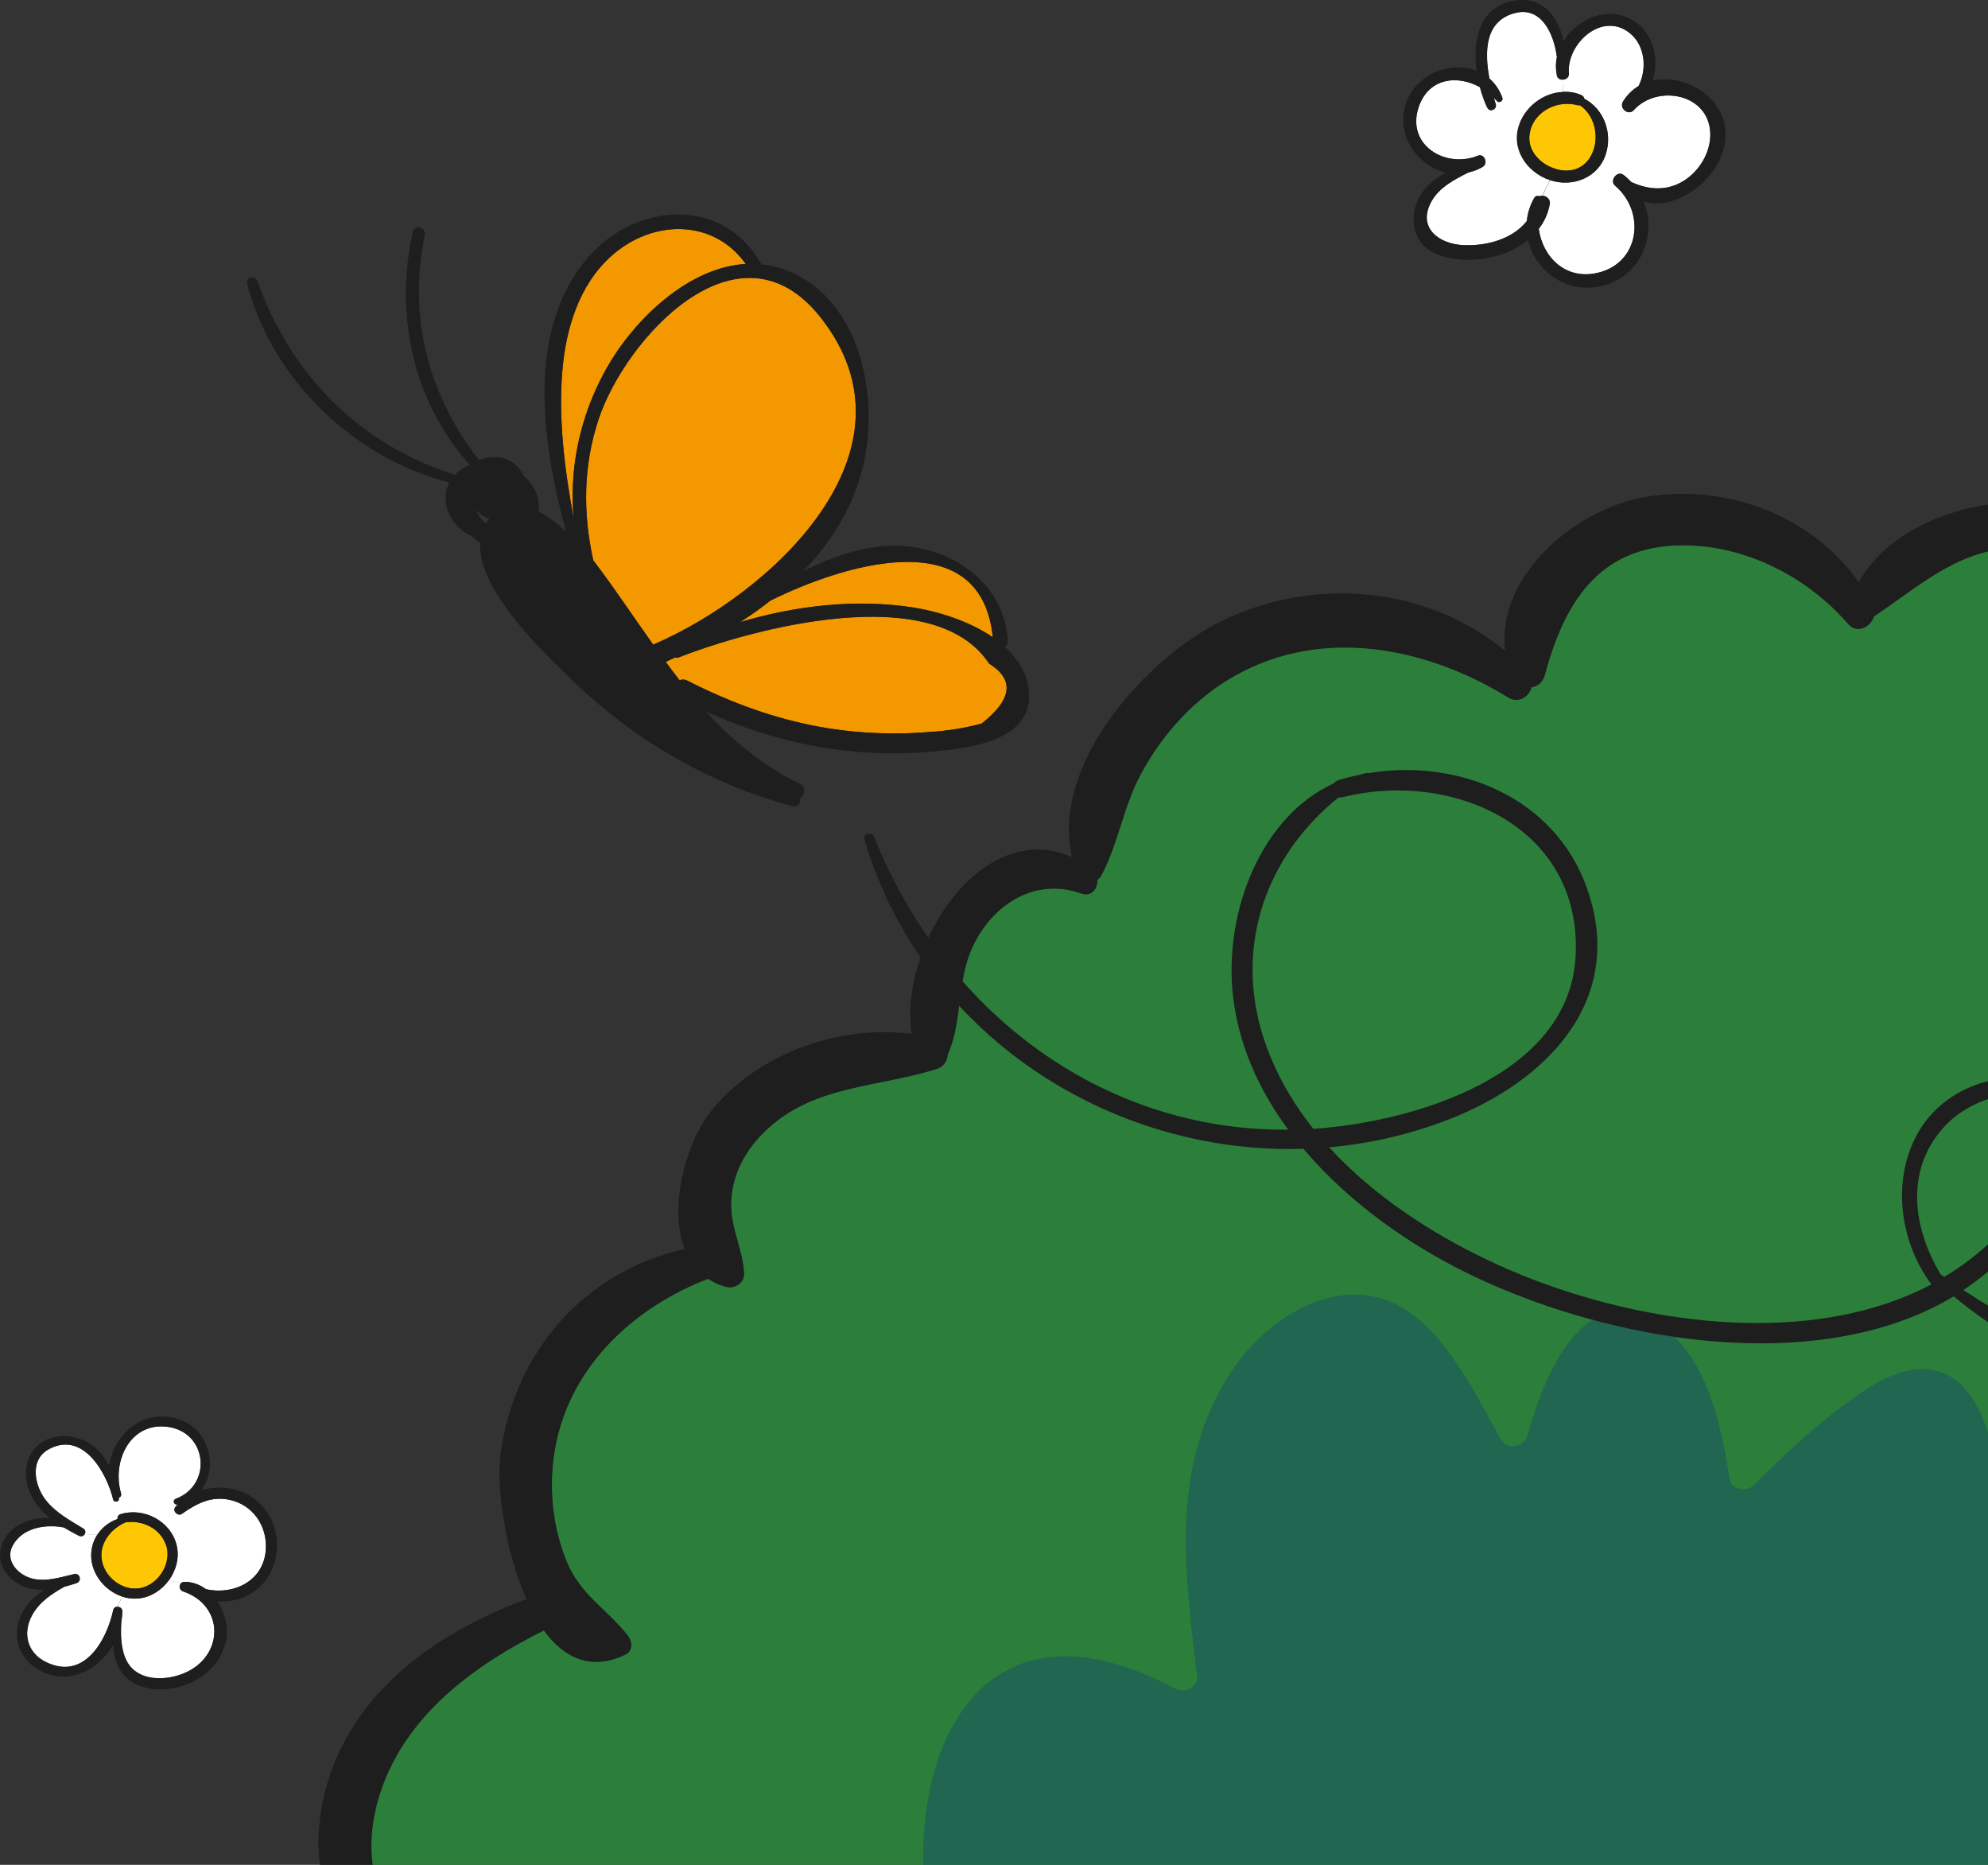 <svg width="306" height="287" viewBox="0 0 306 287" fill="none" xmlns="http://www.w3.org/2000/svg">
<rect x="0" y="0" width="306" height="287" fill="#333333" stroke="none"/>
<path d="M392.063 143.689C391.532 130.508 389.241 117.394 386.12 104.578C379.812 104.678 373.504 106.238 368.092 109.459C363.012 112.48 359.991 118.954 354.812 121.245C353.849 121.677 352.255 121.444 352.056 120.116C351.824 118.522 352.056 116.962 352.62 115.501C349.566 111.285 344.785 108.496 339.44 108.263C337.979 108.197 336.451 107.267 336.086 105.707C333.629 94.75 325.395 85.72 313.841 84.392C302.918 83.163 296.577 89.339 288.409 94.85C287.911 96.51 285.82 97.606 284.425 95.979C278.084 88.675 268.522 83.794 258.727 83.894C245.912 84.026 240.666 92.924 237.744 103.881C237.445 105.01 236.615 105.607 235.719 105.74C235.321 107.201 233.694 108.33 232.1 107.3C219.55 99.565 203.713 96.377 190.266 103.848C183.991 107.334 179.011 112.779 175.592 119.087C172.902 124.1 172.139 129.778 169.483 134.725C169.317 135.023 169.117 135.223 168.885 135.389C168.951 136.717 168.022 138.045 166.395 137.48C159.024 134.857 152.351 139.439 149.462 146.179C147.271 151.259 148.101 157.368 145.843 162.282C145.777 163.211 145.212 164.141 144.183 164.473C135.186 167.361 125.557 166.93 118.153 173.67C114.8 176.724 112.576 180.742 112.509 185.323C112.476 189.075 114.335 192.296 114.501 195.981C114.568 197.375 113.074 198.371 111.779 198.039C110.683 197.741 109.787 197.309 108.957 196.778C98.166 200.928 88.804 209.228 85.882 220.716C84.255 227.124 84.687 234.063 87.144 240.172C89.302 245.484 93.286 247.476 96.606 251.692C97.27 252.556 97.403 254.017 96.241 254.614C90.895 257.204 86.745 255.079 83.691 250.896C73.166 256.141 63.139 263.446 58.922 274.668C56.399 281.408 56.266 288.977 60.383 295.12C64.633 301.461 70.775 302.856 77.681 304.516C78.544 304.715 79.142 305.478 79.408 306.308C103.744 302.324 128.612 301.694 153.214 300.266C178.679 298.772 204.145 297.211 229.643 296.016C279.047 293.725 329.844 291.766 378.982 299.137C378.982 291.833 381.705 283.599 382.667 276.992C384.261 266.035 385.589 255.013 386.652 243.99C388.71 222.741 389.673 201.393 391.765 180.144C389.806 168.291 392.528 155.675 392.03 143.656L392.063 143.689Z" fill="#2B7F3B"/>
<path d="M354.314 185.357C333.962 190.337 319.021 206.274 311.451 225.365C310.721 227.191 307.534 227.788 307.135 225.365C305.044 212.914 298.603 206.208 286.883 214.076C280.641 218.226 275.229 223.306 269.95 228.585C268.854 229.648 266.464 229.316 266.198 227.589C265.036 219.488 262.579 207.868 254.677 203.419C243.157 196.978 237.479 212.582 235.089 220.949C234.557 222.775 231.968 223.207 231.005 221.48C227.419 215.139 223.734 207.37 217.957 202.721C207.93 194.62 195.347 201.925 189.205 211.586C180.074 225.995 182.332 241.899 184.258 257.968C184.457 259.761 182.232 260.624 180.871 259.894C147.803 242.198 137.212 275.399 144.117 300.798C147.172 300.632 150.193 300.466 153.248 300.3C178.713 298.806 204.178 297.245 229.677 296.05C279.08 293.759 329.878 291.8 379.016 299.171C379.016 291.867 381.738 283.633 382.701 277.026C384.295 266.069 385.623 255.047 386.685 244.024C388.279 227.722 389.209 211.354 390.503 195.052C380.211 186.884 364.972 182.768 354.314 185.357Z" fill="#206650"/>
<path d="M399.534 140.469C398.272 127.089 395.218 114.473 390.171 102.122C390.238 101.259 389.939 100.395 389.208 99.93C388.644 99.001 387.615 98.934 386.718 99.366C378.949 98.204 371.579 99.565 364.639 103.649C361.817 105.309 358.265 107.766 355.642 110.721C352.82 105.774 348.238 102.719 342.195 101.69C338.676 89.24 328.317 79.279 315.236 77.487C305.243 76.125 291.298 80.143 286.119 89.605C278.914 79.379 265.799 74.399 253.382 76.457C242.625 78.25 230.341 88.476 231.669 100.163C219.683 90.269 202.418 88.642 188.241 95.482C176.555 101.126 161.68 117.527 165.001 131.903C151.156 125.761 138.307 145.483 140.332 159.128C128.977 157.601 115.996 162.382 109.123 171.446C105.604 176.094 102.881 185.822 105.404 192.23C90.066 195.616 78.976 208.067 77.017 224.103C76.453 228.784 77.681 238.645 81.035 246.115C64.965 252.025 50.456 263.28 49.062 281.84C48.033 295.452 59.952 313.879 74.892 310.426C75.258 310.891 75.789 311.223 76.453 311.256C101.952 312.949 127.749 310.659 153.247 309.331C178.713 308.002 204.178 306.575 229.677 305.38C280.64 302.989 330.874 303.819 381.705 308.169C382.037 308.169 382.369 308.168 382.668 308.135C383.365 308.202 384.029 307.969 384.593 307.338C390.536 300.333 390.271 288.248 391.499 279.449C392.993 268.825 394.255 258.134 395.251 247.443C397.409 224.601 398.638 201.626 396.513 178.75C401.725 167.395 400.63 152.388 399.501 140.469H399.534ZM391.798 180.178C389.706 201.427 388.777 222.742 386.685 244.024C385.623 255.047 384.295 266.069 382.701 277.026C381.738 283.633 379.016 291.867 379.016 299.171C329.911 291.8 279.113 293.759 229.677 296.05C204.178 297.245 178.713 298.806 153.247 300.3C128.645 301.727 103.744 302.358 79.441 306.342C79.175 305.512 78.578 304.749 77.715 304.55C70.809 302.889 64.667 301.495 60.417 295.154C56.3 289.011 56.433 281.442 58.956 274.702C63.172 263.48 73.199 256.175 83.724 250.93C86.779 255.113 90.929 257.238 96.274 254.648C97.469 254.084 97.337 252.59 96.639 251.726C93.319 247.543 89.335 245.518 87.177 240.206C84.72 234.097 84.288 227.124 85.915 220.75C88.837 209.262 98.2 200.962 108.99 196.812C109.82 197.343 110.717 197.808 111.812 198.073C113.107 198.405 114.601 197.409 114.535 196.015C114.369 192.329 112.51 189.142 112.543 185.357C112.576 180.775 114.834 176.758 118.187 173.704C125.591 166.931 135.219 167.362 144.217 164.507C145.279 164.175 145.844 163.245 145.877 162.316C148.101 157.402 147.304 151.293 149.496 146.213C152.384 139.473 159.091 134.891 166.428 137.514C168.022 138.079 168.985 136.751 168.918 135.423C169.151 135.257 169.35 135.057 169.516 134.759C172.172 129.778 172.902 124.101 175.625 119.121C179.012 112.813 183.992 107.368 190.3 103.881C203.746 96.444 219.617 99.632 232.133 107.334C233.76 108.33 235.354 107.235 235.752 105.774C236.649 105.641 237.446 105.077 237.778 103.915C240.733 92.958 245.978 84.06 258.761 83.927C268.555 83.828 278.15 88.709 284.459 96.013C285.853 97.64 287.945 96.511 288.443 94.884C296.61 89.373 302.952 83.197 313.875 84.426C325.429 85.72 333.663 94.784 336.12 105.741C336.452 107.268 337.979 108.231 339.473 108.297C344.818 108.563 349.599 111.319 352.654 115.535C352.089 117.029 351.857 118.556 352.089 120.15C352.289 121.478 353.882 121.711 354.845 121.279C359.991 118.988 363.046 112.547 368.126 109.492C373.537 106.239 379.846 104.678 386.154 104.612C389.275 117.428 391.566 130.542 392.097 143.723C392.595 155.742 389.872 168.358 391.831 180.211L391.798 180.178Z" fill="#1E1E1E"/>
<path d="M13.037 236.147C13.21 235.859 13.21 235.474 12.825 235.244C10.865 234.033 8.712 232.879 7.232 231.092C5.348 228.881 4.425 224.729 7.52 223.038C12.806 220.155 16.439 226.671 17.438 230.803C17.554 231.265 18.38 231.188 18.303 230.669C18.303 230.611 18.303 230.573 18.303 230.534C18.553 230.419 18.745 230.15 18.63 229.785C17.188 224.787 20.168 218.636 26.069 219.636C32.008 220.654 32.623 228.593 27.068 230.669C26.53 230.88 26.741 231.63 27.299 231.534C27.318 231.534 27.357 231.515 27.376 231.515C27.241 231.668 27.087 231.803 26.972 231.976C26.53 232.572 27.395 233.417 27.991 232.995C30.336 231.361 32.604 230.15 35.583 230.88C38.659 231.649 40.735 234.302 40.927 237.454C41.254 242.99 36.295 245.585 31.739 244.585C30.913 243.97 29.951 243.566 28.894 243.47C28.817 243.432 28.721 243.432 28.644 243.451C28.587 243.451 28.51 243.451 28.433 243.451C28.183 243.451 28.01 243.547 27.895 243.682L25.992 243.201C27.087 241.683 27.626 239.722 27.184 237.858C26.319 234.109 22.148 231.937 18.553 233.033C18.169 233.148 18.034 233.475 18.073 233.783C16.804 234.225 15.708 235.09 14.959 236.205L13.037 236.147Z" fill="white"/>
<path d="M18.802 245.72C19.629 245.989 20.513 246.085 21.378 245.989C23.223 245.778 24.877 244.682 25.972 243.183L27.875 243.663C27.548 244.028 27.644 244.72 28.202 244.913C34.564 247.046 34.564 254.792 28.49 257.445C25.626 258.694 21.263 258.848 19.552 255.677C18.61 253.908 18.572 251.659 18.687 249.583C18.783 249.045 18.841 248.507 18.841 247.969C18.841 247.527 18.456 247.277 18.091 247.277L18.802 245.72Z" fill="white"/>
<path d="M14.978 236.185C14.421 237.05 14.075 238.107 14.036 239.261C13.979 242.163 16.112 244.816 18.803 245.7L18.092 247.257C17.804 247.257 17.535 247.411 17.458 247.757C16.4 252.523 12.941 258.694 7.04 255.753C4.176 254.33 3.464 251.293 4.964 248.564C6.078 246.526 7.962 245.296 9.923 244.181C10.557 244.008 11.211 243.835 11.806 243.624C12.671 243.336 12.325 242.029 11.422 242.24C9.346 242.721 7.116 243.47 4.964 242.932C2.811 242.375 0.735 240.222 1.946 237.896C3.388 235.128 6.924 234.494 9.846 235.051C10.615 235.512 11.403 235.935 12.191 236.339C12.556 236.512 12.902 236.358 13.056 236.108L14.978 236.166V236.185Z" fill="white"/>
<path d="M25.531 237.704C26.511 240.433 24.512 243.759 21.706 244.393C18.861 245.027 15.882 242.625 15.612 239.78C15.382 237.358 17.169 235.205 19.341 234.282C21.84 233.917 24.646 235.186 25.511 237.704H25.531Z" fill="#FEC703"/>
<path d="M25.53 237.703C24.646 235.185 21.859 233.917 19.36 234.282C17.169 235.205 15.401 237.357 15.631 239.779C15.881 242.624 18.88 245.008 21.724 244.393C24.531 243.758 26.53 240.433 25.549 237.703H25.53ZM18.803 245.719C16.112 244.815 13.978 242.182 14.036 239.28C14.055 238.107 14.401 237.069 14.978 236.204C15.727 235.07 16.823 234.224 18.092 233.782C18.053 233.494 18.188 233.148 18.572 233.033C22.166 231.937 26.318 234.109 27.203 237.857C27.645 239.722 27.107 241.682 26.011 243.201C24.915 244.7 23.281 245.796 21.417 246.007C20.533 246.103 19.668 246.007 18.841 245.738L18.803 245.719Z" fill="#1E1E1E"/>
<path d="M31.72 244.585C36.294 245.585 41.234 242.99 40.908 237.454C40.715 234.302 38.659 231.649 35.564 230.88C32.565 230.15 30.317 231.361 27.971 232.994C27.376 233.398 26.511 232.572 26.953 231.976C27.068 231.803 27.241 231.668 27.356 231.514C27.337 231.514 27.299 231.514 27.279 231.534C26.722 231.63 26.511 230.88 27.049 230.669C32.604 228.593 31.989 220.635 26.049 219.635C20.148 218.636 17.169 224.787 18.611 229.784C18.726 230.15 18.534 230.419 18.284 230.534C18.284 230.592 18.284 230.63 18.284 230.669C18.361 231.188 17.534 231.265 17.419 230.803C16.419 226.671 12.787 220.154 7.501 223.038C4.406 224.729 5.329 228.862 7.212 231.092C8.712 232.879 10.845 234.052 12.806 235.243C13.171 235.455 13.19 235.858 13.017 236.147C12.844 236.397 12.517 236.55 12.152 236.377C11.364 235.974 10.576 235.551 9.807 235.09C6.885 234.532 3.368 235.166 1.907 237.934C0.696 240.26 2.772 242.432 4.925 242.97C7.078 243.509 9.307 242.759 11.383 242.278C12.287 242.067 12.633 243.374 11.768 243.662C11.172 243.874 10.518 244.047 9.884 244.22C7.923 245.315 6.04 246.565 4.925 248.602C3.426 251.332 4.137 254.369 7.001 255.791C12.902 258.732 16.381 252.562 17.419 247.795C17.496 247.449 17.765 247.295 18.053 247.295C18.418 247.295 18.803 247.545 18.803 247.987C18.803 248.525 18.745 249.064 18.649 249.602C18.515 251.678 18.553 253.927 19.514 255.695C21.225 258.886 25.588 258.732 28.452 257.463C34.526 254.811 34.545 247.065 28.164 244.931C27.606 244.739 27.491 244.047 27.837 243.682C27.952 243.547 28.125 243.451 28.375 243.451C28.433 243.451 28.51 243.451 28.587 243.451C28.663 243.451 28.76 243.451 28.836 243.47C29.894 243.566 30.835 243.97 31.681 244.585H31.72ZM42.618 237.108C42.907 240.875 40.984 244.431 37.428 245.854C36.179 246.353 34.814 246.546 33.469 246.45C34.199 247.545 34.68 248.814 34.853 250.063C35.314 253.561 33.334 256.714 30.355 258.463C27.222 260.27 22.301 260.846 19.456 258.175C17.976 256.771 17.457 254.984 17.438 253.119C15.093 257.194 10.172 259.674 5.636 256.81C3.137 255.234 2.022 252.389 2.868 249.563C3.502 247.449 4.983 245.873 6.751 244.681C5.444 244.7 4.156 244.508 2.983 243.855C1.138 242.836 -0.323 240.856 0.062 238.665C0.658 235.07 4.291 233.437 7.693 233.629C6.251 232.475 5.059 231.072 4.444 229.285C3.522 226.651 4.002 223.499 6.52 221.923C8.827 220.481 11.979 220.827 14.151 222.403C15.324 223.23 16.169 224.345 16.804 225.575C17.534 220.5 22.397 216.425 27.971 218.598C32.354 220.327 33.507 226.036 31.009 229.323C32.873 228.804 34.93 228.823 36.679 229.381C40.1 230.476 42.349 233.59 42.618 237.127V237.108Z" fill="#1E1E1E"/>
<path d="M228.954 16.628C229.321 17.334 230.451 16.826 230.225 16.091C230.14 15.781 230.027 15.413 229.914 15.046C230.084 15.244 230.253 15.413 230.423 15.583C230.734 15.95 231.383 15.555 231.242 15.103C230.79 13.832 230.084 12.843 229.237 12.109C228.474 7.985 228.502 3.24 233.163 2.025C237.23 0.952 239.179 5.189 239.631 8.804C239.433 9.708 239.433 10.668 239.631 11.629C239.715 12.081 240.111 12.278 240.506 12.278L240.563 14.171C237.71 14.284 234.97 16.233 233.897 19C232.428 22.785 234.914 26.514 238.557 27.728L237.399 30.129C237.258 30.129 237.117 30.129 236.976 30.214C236.693 30.101 236.354 30.129 236.157 30.44C235.479 31.598 235.112 32.84 234.999 34.027C232.795 36.795 228.841 37.896 225.198 37.727C221.469 37.557 218.08 35.044 220.311 31.005C221.526 28.83 223.814 27.643 226.017 26.542C226.751 26.372 227.457 26.118 228.192 25.695C229.095 25.186 228.474 23.548 227.457 23.971C222.514 25.977 216.47 22.39 218.306 16.6C219.803 11.967 224.294 11.487 227.768 13.408C228.079 14.594 228.474 15.696 228.926 16.628H228.954Z" fill="white"/>
<path d="M237.428 30.13L238.586 27.729C242.088 28.887 246.043 27.333 247.173 23.662C248.189 20.385 246.834 16.77 243.84 15.188C243.811 14.99 243.698 14.764 243.416 14.651C242.484 14.228 241.524 14.086 240.563 14.143L240.507 12.251C241.015 12.251 241.524 11.94 241.467 11.319C241.072 6.715 246.636 1.574 250.929 5.161C253.217 7.054 253.528 10.641 252.2 13.239C251.268 13.804 250.449 14.567 249.799 15.64C249.178 16.685 250.647 17.871 251.466 16.939C255.138 12.9 263.159 14.425 263.244 20.639C263.272 23.492 261.549 26.317 259.177 27.814C256.55 29.48 253.697 29.226 251.07 28.011C250.703 27.616 250.308 27.249 249.856 26.91C248.924 26.203 247.681 27.785 248.585 28.576C253.33 32.615 252.426 40.467 245.902 41.992C240.93 43.15 237.4 39.535 236.835 35.214C237.682 34.112 238.275 32.841 238.53 31.401C238.643 30.638 237.993 30.13 237.4 30.13H237.428Z" fill="white"/>
<path d="M235.535 20.102C236.354 16.995 239.829 15.385 242.823 16.204C242.964 16.233 243.077 16.204 243.19 16.204C247.596 19.283 245.732 27.728 239.574 26.062C236.976 25.356 234.773 22.955 235.564 20.131L235.535 20.102Z" fill="#FEC703"/>
<path d="M233.925 18.972C234.998 16.204 237.71 14.255 240.591 14.142C241.551 14.086 242.539 14.227 243.443 14.651C243.697 14.764 243.81 14.961 243.867 15.187C246.861 16.769 248.217 20.384 247.2 23.661C246.07 27.332 242.116 28.886 238.613 27.728C234.97 26.513 232.484 22.757 233.953 19L233.925 18.972ZM239.574 26.033C245.731 27.7 247.595 19.255 243.189 16.176C243.048 16.204 242.935 16.232 242.822 16.176C239.828 15.357 236.382 16.995 235.535 20.074C234.772 22.898 236.975 25.299 239.545 26.005L239.574 26.033Z" fill="#1E1E1E"/>
<path d="M217.882 31.824C218.588 29.367 220.396 27.729 222.571 26.571C218.108 25.526 214.719 20.724 216.47 15.753C218.052 11.29 223.362 9.341 227.288 10.895C226.61 6.037 227.768 0.755 233.445 0.049C237.625 -0.431 239.913 2.704 240.647 6.319C242.85 2.789 247.709 0.783 251.493 3.212C254.544 5.161 255.448 9.144 254.374 12.392C259.261 11.29 265.362 14.849 265.588 20.3C265.898 26.571 258.696 32.643 253.019 31.033C255.08 36.146 252.651 42.585 246.494 44.026C241.128 45.297 236.269 41.653 235.196 36.965C231.411 40.015 225.282 40.834 221.074 39.083C218.136 37.868 217.007 34.846 217.854 31.852L217.882 31.824ZM227.796 13.409C224.322 11.488 219.831 11.968 218.334 16.6C216.498 22.39 222.542 25.949 227.485 23.972C228.502 23.548 229.124 25.187 228.22 25.695C227.485 26.119 226.779 26.373 226.045 26.542C223.842 27.644 221.554 28.83 220.339 31.005C218.108 35.044 221.497 37.558 225.226 37.727C228.869 37.897 232.824 36.795 235.027 34.027C235.168 32.813 235.507 31.598 236.185 30.44C236.382 30.13 236.721 30.101 237.004 30.214C237.145 30.13 237.258 30.13 237.427 30.13C238.021 30.13 238.67 30.638 238.557 31.401C238.303 32.841 237.71 34.14 236.863 35.214C237.427 39.507 240.958 43.15 245.929 41.992C252.454 40.467 253.358 32.615 248.612 28.576C247.709 27.813 248.951 26.203 249.883 26.91C250.335 27.248 250.731 27.616 251.098 28.011C253.725 29.226 256.577 29.452 259.204 27.813C261.605 26.316 263.328 23.492 263.271 20.639C263.187 14.425 255.165 12.9 251.493 16.939C250.674 17.871 249.206 16.685 249.827 15.64C250.477 14.595 251.296 13.804 252.228 13.239C253.555 10.641 253.245 7.082 250.957 5.161C246.664 1.602 241.099 6.715 241.495 11.319C241.551 11.912 241.043 12.251 240.534 12.251C240.139 12.251 239.744 12.053 239.659 11.601C239.461 10.641 239.461 9.68 239.659 8.776C239.207 5.161 237.258 0.924 233.191 1.998C228.53 3.212 228.502 7.957 229.265 12.081C230.112 12.815 230.818 13.804 231.27 15.075C231.411 15.499 230.762 15.894 230.451 15.555C230.282 15.357 230.112 15.188 229.943 15.018C230.056 15.386 230.14 15.753 230.253 16.064C230.451 16.826 229.321 17.335 228.982 16.6C228.53 15.668 228.135 14.567 227.824 13.38L227.796 13.409Z" fill="#1E1E1E"/>
<g clip-path="url(#clip0_2017_132)">
<path d="M315.727 181.162C316.314 179.493 316.675 177.806 316.561 176.138C315.86 164.802 304.353 168.234 299.709 172.954C293.112 179.626 294.325 188.82 298.704 196.118L299.273 196.516C305.111 193.028 310.154 188.119 313.888 181.446C314.343 180.631 315.177 180.707 315.727 181.162ZM198.293 173.863C193.611 167.532 190.389 160.291 189.687 152.291C188.664 140.216 193.99 125.734 205.326 120.54C205.478 120.35 205.686 120.18 205.99 120.085C207.032 119.744 208.075 119.478 209.155 119.27C209.572 119.156 209.989 119.023 210.425 118.947C210.501 118.928 210.577 118.947 210.653 118.985C224.415 116.692 239.296 122.663 244.262 136.671C250.385 153.922 238.12 166.395 222.993 172.29C216.984 174.622 210.785 176.024 204.587 176.574C211.354 183.967 220.188 189.73 228.983 193.919C248.527 203.265 277.17 208.269 297.283 197.672C289.738 187.531 291.254 171.191 304.77 166.736C309.831 165.068 316.656 165.997 318.343 171.835C320.144 178.072 316.542 184.896 312.068 189.275C309.263 193.047 305.927 196.08 302.211 198.544C315.234 207.151 328.693 211.795 344.919 212.022C346.36 212.06 346.36 214.202 344.919 214.259C329.148 214.866 312.846 209.748 300.733 199.511C277.796 213.292 241.324 205.274 220.339 192.99C213.193 188.82 206.16 183.361 200.625 176.802C170.883 177.731 141.937 159.21 133.065 129.222C132.781 128.255 134.184 127.914 134.544 128.805C145.235 155.438 169.328 174.091 198.293 173.863ZM206.065 122.701C195.09 131.496 189.934 145.315 194.407 159.476C196.075 164.727 198.767 169.466 202.16 173.731C217.477 172.707 241.513 165.618 242.518 147.23C243.618 127.307 223.638 118.474 206.71 122.682C206.463 122.739 206.255 122.739 206.065 122.701Z" fill="#1E1E1E"/>
<path d="M152.249 102.133C156.192 104.579 155.812 107.649 151.092 111.365C148.457 112.066 145.747 112.502 142.998 112.654C139.738 112.938 136.439 112.938 133.179 112.73C123.435 112.085 114.507 109.185 105.825 104.768C105.389 104.541 104.972 104.541 104.612 104.692C103.872 103.763 103.171 102.816 102.47 101.868C102.944 101.64 103.436 101.413 103.929 101.185C104.081 101.242 104.252 101.261 104.441 101.185C115.625 96.806 143.699 89.148 152.249 102.133Z" fill="#F49800"/>
<path d="M113.919 95.745C115.531 94.722 117.085 93.622 118.564 92.447C129.388 87.063 150.998 80.068 152.818 98.077C149.083 95.518 144.192 94.058 140.534 93.489C131.643 92.124 122.544 93.205 113.919 95.745Z" fill="#F49800"/>
<path d="M88.29 79.746C86.925 72.316 85.939 64.676 86.546 57.208C87.077 50.706 89.067 43.9 94.11 39.389C100.536 33.664 109.862 33.702 114.791 40.621C106.279 41.114 98.356 48.564 94.129 55.388C89.636 62.667 87.532 71.33 88.29 79.746Z" fill="#F49800"/>
<path d="M126.202 48.716C142.77 69.454 118.487 91.481 100.668 99.158C100.611 99.177 100.592 99.215 100.555 99.234C97.635 95.12 94.811 90.893 91.778 86.836C91.645 86.647 91.475 86.438 91.323 86.249C89.731 79.064 89.731 71.766 92.138 64.525C96.27 52.09 113.615 32.982 126.202 48.716Z" fill="#F49800"/>
<path d="M126.202 48.715C113.615 32.982 96.271 52.09 92.138 64.525C89.731 71.766 89.731 79.064 91.323 86.249C91.475 86.438 91.645 86.647 91.778 86.836C94.811 90.893 97.635 95.12 100.555 99.234C100.593 99.215 100.612 99.177 100.668 99.158C118.487 91.48 142.77 69.453 126.202 48.715ZM86.546 57.208C85.939 64.676 86.925 72.316 88.29 79.746C87.532 71.33 89.636 62.667 94.129 55.388C98.356 48.564 106.279 41.114 114.791 40.621C109.862 33.702 100.536 33.664 94.11 39.389C89.067 43.9 87.077 50.706 86.546 57.208ZM73.239 78.439C73.599 79.273 74.13 80.031 74.793 80.6C74.831 80.505 74.888 80.429 74.945 80.334C75.059 80.164 75.191 80.031 75.324 79.879C74.528 79.576 73.808 79.064 73.239 78.439ZM152.817 98.077C150.997 80.069 129.387 87.064 118.563 92.447C117.084 93.623 115.53 94.722 113.919 95.746C122.544 93.205 131.643 92.125 140.533 93.49C144.192 94.058 149.082 95.518 152.817 98.077ZM151.092 111.365C155.812 107.65 156.191 104.579 152.248 102.134C143.699 89.149 115.625 96.807 104.441 101.186C104.251 101.262 104.081 101.243 103.929 101.186C103.436 101.413 102.943 101.641 102.469 101.868C103.171 102.816 103.872 103.764 104.611 104.693C104.971 104.541 105.389 104.541 105.824 104.769C114.506 109.185 123.435 112.086 133.178 112.73C136.439 112.939 139.737 112.939 142.998 112.654C145.746 112.503 148.457 112.067 151.092 111.365ZM69.069 78.988C68.348 77.282 68.462 75.614 69.144 74.268C54.472 70.458 41.885 58.44 38.037 43.692C37.772 42.668 39.269 42.289 39.611 43.256C44.918 57.985 55.439 68.373 69.997 73.074C70.604 72.43 71.4 71.918 72.31 71.576C63.628 61.871 60.652 48.393 63.552 35.673C63.837 34.46 65.656 34.972 65.391 36.166C62.737 48.905 65.979 60.809 73.713 70.818C76.158 69.776 79.039 70.401 80.442 72.903C80.48 72.998 80.518 73.093 80.556 73.169C81.409 73.908 82.11 74.799 82.546 75.879C82.906 76.789 83.001 77.775 82.906 78.742C84.385 79.481 85.807 80.581 87.134 81.775C83.38 68.202 80.935 50.744 90.47 39.673C97.863 31.067 111.303 30.157 117.198 40.678C118.487 40.81 119.795 41.114 121.084 41.607C132.647 46.118 135.453 61.473 132.742 72.145C131.169 78.306 127.889 83.5 123.643 87.898C129.785 84.846 136.458 82.779 143.225 84.77C149.784 86.722 154.694 91.708 155.148 98.627C155.148 99.082 154.959 99.385 154.675 99.556C156.532 101.243 157.897 103.29 158.295 105.773C159.66 114.133 148.893 115.214 142.998 115.706C131.131 116.711 119.397 114.436 108.668 109.489C112.725 113.943 117.331 117.829 123.094 120.616C124.174 121.147 123.871 122.379 123.094 122.91C123.302 123.516 122.866 124.313 122.051 124.104C109.085 120.616 97.389 113.792 87.797 104.427C84.044 100.769 73.428 90.855 73.902 83.5C73.447 83.216 73.03 82.893 72.651 82.514C71.116 81.851 69.827 80.751 69.087 78.988H69.069Z" fill="#1E1E1E"/>
</g>
<defs>
<clipPath id="clip0_2017_132">
<rect width="308" height="181.297" fill="white" transform="translate(38 33)"/>
</clipPath>
</defs>
</svg>
